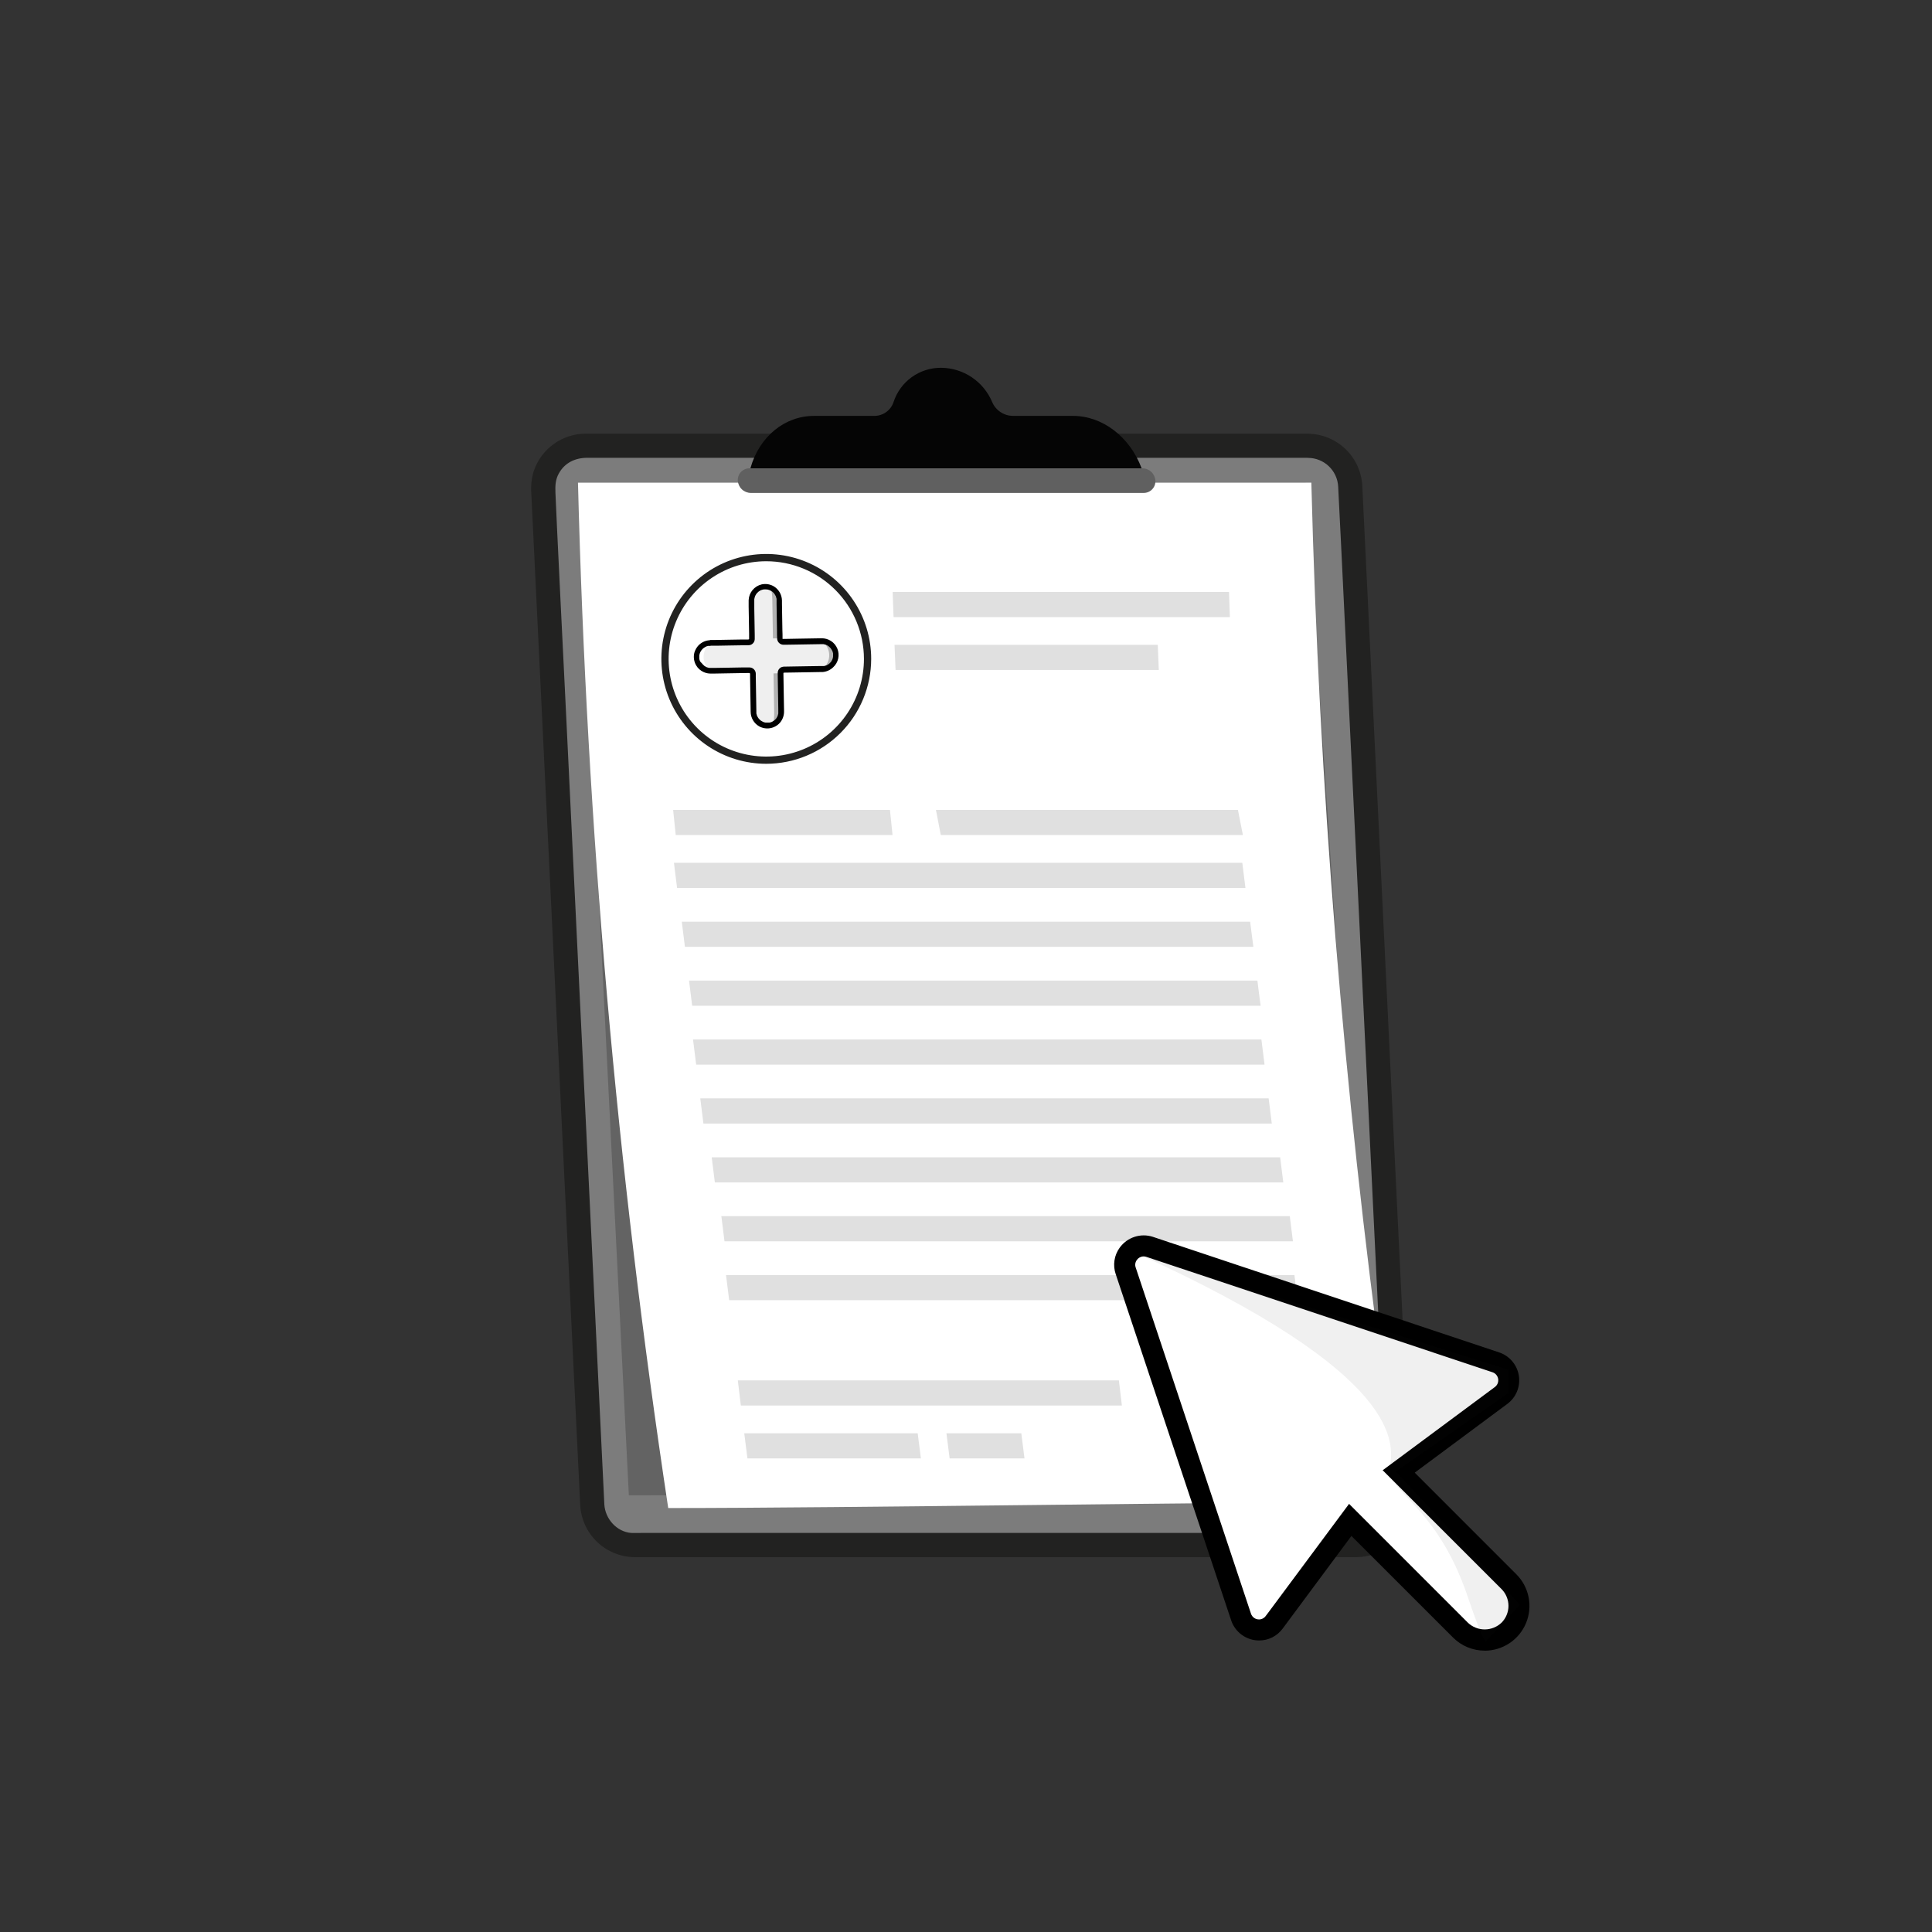 <svg width="200" height="200" viewBox="0 0 200 200" fill="none" xmlns="http://www.w3.org/2000/svg">
<rect x="0" y="0" width="200" height="200" fill="#333333" stroke="none"/>
<path d="M135.431 46.14H60.578C59.989 46.14 59.407 46.259 58.866 46.49C58.324 46.722 57.836 47.061 57.43 47.488C57.024 47.914 56.708 48.418 56.503 48.97C56.298 49.522 56.207 50.109 56.236 50.697L61.316 155.8C61.37 156.916 61.851 157.968 62.659 158.738C63.467 159.509 64.541 159.939 65.658 159.94H140.501C141.089 159.94 141.672 159.82 142.213 159.588C142.755 159.356 143.243 159.017 143.649 158.591C144.055 158.164 144.37 157.66 144.576 157.108C144.781 156.556 144.872 155.968 144.843 155.38L139.773 50.277C139.719 49.162 139.238 48.11 138.43 47.34C137.621 46.57 136.547 46.14 135.431 46.14Z" fill="#7C7C7C"/>
<path d="M135.43 44.89H64.68C63.345 44.89 62.007 44.89 60.68 44.89C59.48 44.884 58.309 45.257 57.334 45.956C56.358 46.655 55.629 47.644 55.25 48.782C55.023 49.526 54.938 50.305 55 51.08L55.192 55.04L55.557 62.62L56.057 72.98L56.652 85.29L57.302 98.71L57.965 112.407L58.6 125.545L59.167 137.295L59.627 146.807L59.94 153.25C59.982 154.1 60.012 154.947 60.065 155.795C60.136 157.237 60.754 158.598 61.793 159.601C62.832 160.604 64.213 161.174 65.657 161.195H140.445C142.977 161.165 145.287 159.51 145.927 157.015C146.222 155.865 146.067 154.632 146.01 153.46L145.725 147.527L145.282 138.407L144.727 126.935L144.1 113.935L143.44 100.267L142.787 86.755L142.182 74.25L141.665 63.555L141.277 55.523L141.057 50.987C141.045 50.758 141.037 50.528 141.025 50.3C140.952 48.858 140.334 47.497 139.295 46.494C138.256 45.491 136.874 44.921 135.43 44.9C133.82 44.87 133.82 47.37 135.43 47.4C136.226 47.408 136.99 47.719 137.565 48.27C138.141 48.82 138.485 49.569 138.527 50.365C138.545 50.693 138.557 51.017 138.575 51.345L138.825 56.318L139.225 64.593L139.75 75.415L140.355 87.915L141.005 101.36L141.66 114.895L142.275 127.645L142.82 138.917L143.25 147.805L143.527 153.57L143.597 155.012C143.665 155.622 143.589 156.239 143.377 156.815C142.815 158.092 141.642 158.687 140.307 158.69H66.402C66.052 158.69 65.692 158.705 65.342 158.69C63.842 158.57 62.642 157.235 62.56 155.72C62.505 154.697 62.46 153.677 62.412 152.655L62.082 145.852L61.615 136.177L61.045 124.355L60.412 111.297L59.75 97.692L59.11 84.442L58.527 72.377L58.027 62.218L57.672 54.858L57.5 51.035C57.465 50.285 57.5 49.625 57.857 49C58.482 47.883 59.56 47.39 60.822 47.39H135.43C137.04 47.39 137.042 44.89 135.43 44.89Z" fill="#222221"/>
<path opacity="0.2" d="M135.161 49.968H59.836L65.098 154.795L130.598 154.708L141.483 145.058L135.161 49.968Z" fill="black"/>
<path d="M135.75 49.965C136.546 81.358 139.074 112.683 143.322 143.797L145.072 155.482C126.297 155.482 87.947 156.112 69.174 156.112C63.857 120.959 60.736 85.507 59.832 49.965H135.75Z" fill="white"/>
<path d="M127.318 63.88H92.501C92.469 63.012 92.438 62.144 92.408 61.278H127.226C127.256 62.146 127.286 63.013 127.318 63.88Z" fill="#E0E0E0"/>
<path d="M119.959 69.353H92.709C92.672 68.484 92.637 67.617 92.602 66.75H119.852C119.887 67.618 119.922 68.486 119.959 69.353Z" fill="#E0E0E0"/>
<path d="M92.397 86.445H69.952C69.859 85.578 69.769 84.707 69.682 83.84H92.127C92.214 84.707 92.304 85.578 92.397 86.445Z" fill="#E0E0E0"/>
<path d="M128.664 86.445H97.389C97.222 85.578 97.055 84.71 96.889 83.84H128.151C128.319 84.707 128.49 85.575 128.664 86.445Z" fill="#E0E0E0"/>
<path d="M128.928 91.922H70.091C69.981 91.052 69.871 90.185 69.766 89.317H128.603C128.708 90.185 128.818 91.052 128.928 91.922Z" fill="#E0E0E0"/>
<path d="M129.751 98.017H70.903C70.791 97.151 70.683 96.282 70.578 95.412H129.416C129.521 96.282 129.631 97.15 129.751 98.017Z" fill="#E0E0E0"/>
<path d="M130.501 104.115H71.653C71.541 103.245 71.433 102.377 71.328 101.51H130.166C130.271 102.378 130.381 103.25 130.501 104.115Z" fill="#E0E0E0"/>
<path d="M130.905 110.21H72.067C71.957 109.343 71.847 108.475 71.742 107.605H130.58C130.693 108.475 130.801 109.343 130.905 110.21Z" fill="#E0E0E0"/>
<path d="M131.655 116.307H72.817C72.707 115.44 72.597 114.557 72.492 113.702H131.33C131.437 114.57 131.545 115.44 131.655 116.307Z" fill="#E0E0E0"/>
<path d="M132.846 122.403H74.001C73.891 121.535 73.781 120.668 73.676 119.8H132.521C132.628 120.668 132.736 121.536 132.846 122.403Z" fill="#E0E0E0"/>
<path d="M133.844 128.5H74.999C74.889 127.632 74.779 126.763 74.674 125.895H133.519C133.626 126.763 133.734 127.632 133.844 128.5Z" fill="#E0E0E0"/>
<path d="M134.321 134.598H75.483C75.373 133.728 75.263 132.86 75.158 131.993H134.001C134.101 132.86 134.211 133.728 134.321 134.598Z" fill="#E0E0E0"/>
<path d="M116.139 145.5H76.691C76.586 144.632 76.482 143.764 76.379 142.897H115.826C115.93 143.767 116.034 144.635 116.139 145.5Z" fill="#E0E0E0"/>
<path d="M95.332 150.977H77.375C77.262 150.11 77.152 149.24 77.045 148.372H95C95.11 149.25 95.22 150.11 95.332 150.977Z" fill="#E0E0E0"/>
<path d="M106.055 150.977H98.305C98.192 150.11 98.082 149.24 97.975 148.372H105.725C105.835 149.25 105.945 150.11 106.055 150.977Z" fill="#E0E0E0"/>
<path d="M118.171 48.455C116.949 45.205 114.119 43.053 111.071 43.053H104.866C104.406 43.05 103.957 42.913 103.573 42.659C103.19 42.404 102.889 42.043 102.709 41.62C102.271 40.578 101.538 39.686 100.6 39.056C99.662 38.425 98.559 38.083 97.429 38.072C96.337 38.063 95.27 38.402 94.384 39.04C93.498 39.678 92.839 40.582 92.501 41.62C92.361 42.043 92.089 42.41 91.726 42.667C91.362 42.925 90.926 43.06 90.481 43.053H84.269C81.221 43.053 78.599 45.208 77.689 48.455L77.326 49.75H118.661L118.171 48.455Z" fill="#050505"/>
<path d="M118.394 51.028H77.712C77.37 51.023 77.042 50.888 76.794 50.652C76.546 50.416 76.397 50.094 76.377 49.752C76.368 49.588 76.393 49.424 76.45 49.269C76.507 49.115 76.595 48.974 76.708 48.855C76.822 48.735 76.959 48.641 77.11 48.576C77.261 48.512 77.424 48.479 77.589 48.48H118.269C118.612 48.484 118.94 48.617 119.188 48.853C119.436 49.089 119.586 49.41 119.607 49.752C119.616 49.917 119.591 50.082 119.535 50.236C119.478 50.391 119.39 50.533 119.276 50.652C119.163 50.772 119.026 50.867 118.874 50.931C118.722 50.995 118.559 51.029 118.394 51.028Z" fill="#606060"/>
<path d="M79.328 78.69C85.118 78.69 89.811 73.997 89.811 68.207C89.811 62.418 85.118 57.725 79.328 57.725C73.539 57.725 68.846 62.418 68.846 68.207C68.846 73.997 73.539 78.69 79.328 78.69Z" fill="white"/>
<path d="M79.327 79.067C77.179 79.068 75.079 78.431 73.293 77.239C71.507 76.046 70.115 74.35 69.292 72.365C68.47 70.381 68.254 68.197 68.673 66.09C69.092 63.983 70.126 62.048 71.645 60.529C73.164 59.01 75.099 57.975 77.205 57.556C79.312 57.137 81.496 57.352 83.48 58.174C85.465 58.996 87.161 60.388 88.354 62.174C89.548 63.96 90.185 66.059 90.185 68.207C90.182 71.087 89.038 73.847 87.002 75.883C84.966 77.919 82.206 79.064 79.327 79.067ZM79.327 58.1C77.328 58.099 75.373 58.692 73.71 59.803C72.047 60.913 70.75 62.492 69.985 64.34C69.219 66.187 69.019 68.22 69.409 70.182C69.799 72.143 70.762 73.945 72.176 75.359C73.59 76.773 75.392 77.736 77.353 78.126C79.315 78.516 81.347 78.316 83.195 77.55C85.042 76.784 86.621 75.488 87.732 73.825C88.843 72.162 89.435 70.207 89.435 68.207C89.432 65.528 88.366 62.958 86.472 61.063C84.577 59.168 82.007 58.102 79.327 58.1Z" fill="#222221"/>
<path d="M73.552 69.802L77.537 69.737L77.605 73.722C77.628 74.189 77.832 74.629 78.173 74.949C78.515 75.268 78.967 75.442 79.435 75.435C79.902 75.427 80.349 75.238 80.679 74.907C81.01 74.576 81.199 74.13 81.207 73.662L81.015 62.087C80.991 61.62 80.787 61.181 80.446 60.861C80.104 60.542 79.652 60.367 79.184 60.375C78.717 60.383 78.271 60.572 77.94 60.903C77.609 61.233 77.42 61.68 77.412 62.148L77.477 66.132L73.5 66.2C73.033 66.223 72.593 66.427 72.273 66.769C71.954 67.11 71.78 67.563 71.787 68.03C71.795 68.498 71.984 68.944 72.315 69.275C72.646 69.606 73.092 69.795 73.56 69.802H73.552Z" fill="white"/>
<path d="M85.067 66L81.082 66.065L81.015 62.08C80.991 61.613 80.787 61.173 80.446 60.854C80.104 60.534 79.652 60.36 79.184 60.368C78.717 60.375 78.271 60.565 77.94 60.895C77.609 61.226 77.42 61.672 77.412 62.14L77.605 73.715C77.628 74.182 77.832 74.622 78.173 74.941C78.515 75.261 78.967 75.435 79.435 75.427C79.902 75.419 80.349 75.23 80.679 74.899C81.01 74.569 81.199 74.122 81.207 73.655L81.142 69.67L85.127 69.602C85.594 69.579 86.034 69.375 86.353 69.034C86.673 68.692 86.847 68.24 86.839 67.772C86.832 67.305 86.642 66.858 86.312 66.528C85.981 66.197 85.535 66.008 85.067 66Z" fill="#B2B2B2"/>
<path d="M84.001 66.025L80.014 66.09L79.949 62.105C79.931 61.125 79.816 60.325 78.839 60.355C78.364 60.363 77.913 60.557 77.581 60.896C77.249 61.235 77.064 61.691 77.066 62.165L77.131 66.152L74.609 66.192C74.131 66.2 73.675 66.398 73.343 66.742C73.01 67.085 72.828 67.547 72.836 68.025C72.844 68.503 73.042 68.958 73.385 69.291C73.729 69.623 74.191 69.805 74.669 69.797L77.191 69.755L77.256 73.742C77.271 74.216 77.471 74.666 77.814 74.993C78.157 75.32 78.615 75.5 79.089 75.492C80.069 75.475 80.156 74.672 80.141 73.692L80.074 69.707L84.061 69.642C84.541 69.634 84.998 69.436 85.331 69.091C85.665 68.747 85.848 68.283 85.84 67.804C85.832 67.324 85.634 66.867 85.289 66.533C84.944 66.2 84.481 66.017 84.001 66.025Z" fill="#EFEFEF"/>
<path d="M79.444 75.835C78.873 75.847 78.321 75.631 77.909 75.236C77.496 74.841 77.257 74.299 77.244 73.728L77.184 70.103L73.559 70.163C72.986 70.172 72.432 69.953 72.02 69.554C71.608 69.155 71.371 68.609 71.362 68.035C71.352 67.462 71.571 66.908 71.97 66.496C72.369 66.084 72.916 65.847 73.489 65.838L77.114 65.778L77.054 62.153C77.045 61.579 77.264 61.025 77.663 60.613C78.062 60.201 78.608 59.964 79.182 59.955C79.755 59.946 80.309 60.165 80.721 60.564C81.133 60.963 81.37 61.509 81.379 62.083L81.439 65.708L85.064 65.648C85.638 65.638 86.191 65.857 86.603 66.256C87.016 66.655 87.252 67.202 87.262 67.775C87.271 68.349 87.052 68.902 86.653 69.314C86.254 69.727 85.708 69.963 85.134 69.973L81.509 70.033L81.569 73.658C81.575 74.228 81.355 74.777 80.957 75.185C80.558 75.594 80.014 75.827 79.444 75.835ZM73.502 66.56C73.129 66.581 72.779 66.744 72.525 67.017C72.271 67.29 72.132 67.651 72.138 68.024C72.144 68.397 72.295 68.753 72.558 69.018C72.821 69.282 73.176 69.434 73.549 69.443L77.537 69.378C77.63 69.377 77.72 69.413 77.787 69.478C77.821 69.51 77.848 69.548 77.867 69.591C77.886 69.634 77.896 69.681 77.897 69.728L77.964 73.715C77.985 74.088 78.148 74.438 78.421 74.692C78.694 74.946 79.055 75.085 79.428 75.079C79.801 75.072 80.157 74.922 80.422 74.659C80.686 74.396 80.839 74.041 80.847 73.668L80.782 69.68C80.781 69.587 80.817 69.497 80.882 69.43C80.914 69.396 80.952 69.369 80.995 69.35C81.038 69.331 81.085 69.321 81.132 69.32L85.119 69.253C85.492 69.232 85.842 69.068 86.096 68.795C86.35 68.521 86.488 68.16 86.482 67.787C86.475 67.414 86.325 67.058 86.061 66.794C85.798 66.53 85.442 66.378 85.069 66.37L81.084 66.435C81.038 66.436 80.992 66.427 80.949 66.41C80.906 66.393 80.867 66.368 80.834 66.335C80.8 66.303 80.773 66.264 80.754 66.221C80.735 66.178 80.725 66.132 80.724 66.085L80.657 62.098C80.636 61.725 80.472 61.375 80.199 61.121C79.925 60.867 79.564 60.728 79.191 60.735C78.818 60.741 78.462 60.892 78.198 61.156C77.934 61.419 77.782 61.775 77.774 62.148L77.839 66.133C77.84 66.226 77.804 66.316 77.739 66.383C77.707 66.417 77.668 66.444 77.625 66.463C77.582 66.482 77.536 66.492 77.489 66.493L73.502 66.56Z" fill="white"/>
<path d="M79.439 75.693C79.106 75.698 78.777 75.622 78.481 75.47C78.184 75.318 77.93 75.096 77.739 74.823C77.55 74.546 77.431 74.226 77.394 73.893C77.394 73.79 77.394 73.688 77.382 73.583L77.339 70.968L77.324 70.1C77.323 70.063 77.307 70.027 77.28 70.001C77.253 69.975 77.217 69.96 77.179 69.96L75.012 69.998L73.779 70.018H73.557C73.145 70.021 72.742 69.897 72.402 69.665C72.062 69.432 71.801 69.102 71.655 68.717C71.508 68.332 71.483 67.911 71.582 67.512C71.681 67.112 71.9 66.752 72.209 66.48C72.585 66.156 73.065 65.978 73.562 65.98L74.597 65.963L77.062 65.923H77.114C77.152 65.921 77.188 65.905 77.213 65.878C77.24 65.851 77.254 65.815 77.254 65.778L77.217 63.613L77.197 62.377C77.197 62.303 77.197 62.23 77.197 62.155C77.194 61.743 77.317 61.34 77.55 60.999C77.782 60.659 78.114 60.398 78.499 60.252C78.885 60.106 79.306 60.081 79.706 60.181C80.106 60.28 80.465 60.5 80.737 60.81C81.061 61.185 81.238 61.664 81.237 62.16L81.254 63.195L81.294 65.66V65.713C81.296 65.75 81.311 65.786 81.338 65.812C81.365 65.838 81.402 65.853 81.439 65.853L83.604 65.815L84.839 65.795H85.062C85.549 65.791 86.021 65.963 86.391 66.279C86.761 66.596 87.004 67.036 87.074 67.518C87.122 67.852 87.087 68.193 86.97 68.51C86.854 68.827 86.662 69.111 86.409 69.335C86.033 69.659 85.553 69.836 85.057 69.835L84.022 69.853L81.557 69.893H81.499C81.462 69.894 81.426 69.91 81.4 69.937C81.374 69.964 81.359 70 81.359 70.038L81.397 72.205L81.417 73.438C81.417 73.513 81.417 73.585 81.417 73.66C81.422 73.968 81.356 74.273 81.222 74.55C81.058 74.887 80.804 75.173 80.488 75.375C80.172 75.577 79.807 75.688 79.432 75.695C79.394 75.695 79.358 75.71 79.331 75.737C79.304 75.764 79.289 75.8 79.289 75.838C79.289 75.875 79.304 75.912 79.331 75.938C79.358 75.965 79.394 75.98 79.432 75.98C79.798 75.975 80.158 75.883 80.483 75.713C80.807 75.543 81.087 75.299 81.299 75C81.585 74.577 81.728 74.073 81.709 73.563L81.664 70.93L81.649 70.038L81.509 70.183L83.759 70.145L84.969 70.125H85.219C85.824 70.09 86.391 69.818 86.796 69.368C87.202 68.918 87.415 68.327 87.388 67.722C87.361 67.116 87.097 66.546 86.653 66.134C86.208 65.722 85.62 65.502 85.014 65.52L84.032 65.535L81.479 65.578H81.429L81.574 65.718L81.537 63.468L81.517 62.258C81.517 62.17 81.517 62.085 81.517 62.008C81.481 61.403 81.21 60.836 80.76 60.43C80.31 60.025 79.718 59.812 79.113 59.839C78.508 59.866 77.938 60.13 77.526 60.574C77.114 61.019 76.893 61.607 76.912 62.213L76.927 63.195L76.969 65.748V65.798L77.109 65.653L74.859 65.69L73.649 65.71H73.399C72.795 65.745 72.228 66.017 71.822 66.467C71.416 66.917 71.204 67.509 71.231 68.114C71.258 68.719 71.522 69.289 71.966 69.701C72.41 70.113 72.999 70.334 73.604 70.315L74.584 70.3L77.139 70.258H77.189L77.044 70.118L77.082 72.368L77.102 73.578C77.102 73.665 77.102 73.753 77.102 73.828C77.137 74.42 77.4 74.976 77.836 75.379C78.273 75.781 78.848 75.998 79.442 75.985C79.481 75.985 79.517 75.969 79.545 75.941C79.572 75.914 79.587 75.876 79.587 75.838C79.587 75.799 79.571 75.762 79.543 75.735C79.515 75.707 79.478 75.692 79.439 75.693Z" fill="white"/>
<path d="M73.499 66.418C73.138 66.427 72.79 66.561 72.515 66.797C72.24 67.032 72.054 67.355 71.987 67.71C71.921 68.067 71.98 68.434 72.152 68.753C72.324 69.071 72.6 69.321 72.934 69.46C73.142 69.546 73.365 69.589 73.59 69.585H73.909L75.202 69.562L76.672 69.537L77.517 69.525C77.549 69.522 77.582 69.525 77.612 69.535C77.642 69.545 77.671 69.561 77.695 69.583C77.718 69.605 77.737 69.632 77.749 69.661C77.762 69.691 77.768 69.723 77.767 69.755C77.767 69.847 77.767 69.94 77.767 70.032L77.787 71.282L77.812 72.782L77.827 73.698C77.821 74.118 77.983 74.523 78.276 74.825C78.57 75.126 78.97 75.298 79.391 75.304C79.811 75.309 80.216 75.148 80.518 74.855C80.819 74.561 80.991 74.16 80.997 73.74C80.997 73.668 80.997 73.597 80.997 73.528L80.977 72.403L80.952 70.903L80.934 69.835C80.917 69.742 80.936 69.645 80.987 69.565C81.062 69.478 81.167 69.49 81.267 69.487L82.335 69.47L83.835 69.445L84.965 69.425H85.174C85.594 69.407 85.99 69.223 86.275 68.913C86.559 68.604 86.709 68.194 86.691 67.774C86.673 67.354 86.489 66.958 86.179 66.674C85.87 66.389 85.46 66.24 85.04 66.257L84.127 66.272L82.644 66.297L81.394 66.32H81.115C81.082 66.324 81.049 66.321 81.019 66.311C80.987 66.301 80.959 66.284 80.935 66.262C80.911 66.24 80.893 66.213 80.88 66.183C80.868 66.153 80.863 66.12 80.865 66.088C80.865 65.81 80.865 65.53 80.85 65.252L80.825 63.778L80.805 62.487C80.822 62.163 80.775 61.838 80.665 61.532C80.519 61.202 80.263 60.93 79.942 60.764C79.621 60.598 79.252 60.547 78.897 60.62C78.543 60.692 78.224 60.883 77.993 61.162C77.762 61.441 77.634 61.791 77.629 62.153C77.629 62.375 77.629 62.597 77.629 62.82L77.654 64.245L77.677 65.623V66.045C77.677 66.15 77.689 66.257 77.6 66.332C77.519 66.379 77.424 66.397 77.332 66.382H76.897L75.507 66.405L74.092 66.43H73.477L73.622 66.57C73.622 66.532 73.607 66.496 73.58 66.469C73.553 66.442 73.517 66.427 73.48 66.427C73.442 66.427 73.406 66.442 73.379 66.469C73.352 66.496 73.337 66.532 73.337 66.57C73.338 66.608 73.354 66.643 73.381 66.669C73.408 66.695 73.445 66.71 73.482 66.71H74.124L75.532 66.685L76.907 66.662H77.337C77.441 66.67 77.546 66.657 77.644 66.625C77.74 66.588 77.821 66.522 77.878 66.437C77.934 66.353 77.964 66.252 77.962 66.15V66.095V65.75L77.939 64.45L77.915 63C77.915 62.727 77.915 62.455 77.915 62.182C77.907 61.879 78.005 61.583 78.193 61.344C78.381 61.106 78.647 60.941 78.943 60.877C79.24 60.814 79.55 60.857 79.819 60.998C80.087 61.139 80.298 61.37 80.415 61.65C80.507 61.926 80.544 62.217 80.525 62.508L80.544 63.805L80.57 65.257C80.57 65.532 80.57 65.81 80.585 66.085C80.582 66.152 80.594 66.219 80.618 66.281C80.642 66.344 80.679 66.4 80.725 66.448C80.772 66.496 80.828 66.534 80.889 66.561C80.951 66.587 81.017 66.6 81.085 66.6C81.152 66.6 81.217 66.6 81.282 66.6L82.427 66.582L83.912 66.558L84.957 66.54C85.058 66.531 85.16 66.531 85.262 66.54C85.504 66.576 85.731 66.679 85.916 66.838C86.102 66.997 86.239 67.205 86.312 67.439C86.385 67.672 86.391 67.921 86.328 68.157C86.266 68.394 86.138 68.608 85.96 68.775C85.73 68.991 85.43 69.115 85.115 69.125H84.924L83.787 69.142L82.299 69.168L81.249 69.185C81.129 69.177 81.01 69.199 80.9 69.248C80.811 69.299 80.739 69.374 80.692 69.465C80.644 69.556 80.625 69.658 80.635 69.76L80.65 70.703L80.674 72.177L80.695 73.397C80.695 73.487 80.695 73.578 80.695 73.668C80.697 73.89 80.642 74.109 80.536 74.305C80.43 74.5 80.275 74.665 80.086 74.784C79.898 74.902 79.682 74.97 79.46 74.981C79.238 74.993 79.016 74.947 78.817 74.847C78.6 74.737 78.417 74.569 78.29 74.361C78.162 74.153 78.095 73.914 78.094 73.67L78.079 72.735L78.055 71.263L78.034 70.035C78.034 69.942 78.034 69.85 78.034 69.757C78.034 69.691 78.021 69.625 77.995 69.563C77.969 69.502 77.931 69.446 77.884 69.4C77.836 69.353 77.779 69.316 77.717 69.292C77.655 69.267 77.589 69.256 77.522 69.257C77.29 69.257 77.059 69.257 76.827 69.257L75.409 69.282L74.049 69.305C73.8 69.325 73.549 69.321 73.299 69.293C72.985 69.234 72.703 69.062 72.507 68.809C72.311 68.556 72.216 68.239 72.239 67.92C72.262 67.6 72.402 67.301 72.632 67.079C72.863 66.856 73.167 66.727 73.487 66.715C73.526 66.717 73.565 66.703 73.594 66.676C73.623 66.649 73.64 66.612 73.642 66.573C73.644 66.533 73.629 66.495 73.603 66.466C73.576 66.436 73.539 66.419 73.499 66.418Z" fill="white"/>
<path d="M73.5 66.275C73.109 66.291 72.734 66.437 72.436 66.691C72.138 66.945 71.933 67.291 71.855 67.675C71.781 68.079 71.85 68.497 72.05 68.855C72.235 69.182 72.522 69.439 72.868 69.585C73.097 69.684 73.344 69.732 73.593 69.728H73.915L75.208 69.705L76.678 69.68L77.523 69.668H77.543C77.59 69.668 77.543 69.668 77.543 69.668C77.543 69.668 77.605 69.668 77.608 69.685C77.61 69.703 77.56 69.655 77.588 69.685C77.615 69.715 77.633 69.718 77.603 69.685C77.573 69.653 77.603 69.685 77.615 69.698C77.628 69.71 77.6 69.683 77.615 69.683C77.63 69.683 77.63 69.708 77.633 69.71C77.635 69.713 77.62 69.69 77.633 69.693C77.645 69.695 77.65 69.785 77.648 69.738C77.645 69.69 77.648 69.738 77.648 69.738V69.75C77.648 69.843 77.648 69.935 77.648 70.028L77.668 71.278L77.693 72.778L77.708 73.692C77.711 73.998 77.795 74.297 77.949 74.56C78.104 74.823 78.325 75.041 78.59 75.192C78.937 75.382 79.337 75.448 79.726 75.382C80.115 75.315 80.469 75.119 80.733 74.825C80.997 74.52 81.149 74.133 81.163 73.73C81.163 73.66 81.163 73.588 81.163 73.518L81.143 72.393L81.118 70.893L81.1 69.825V69.703C81.1 69.65 81.1 69.725 81.1 69.703C81.1 69.68 81.1 69.675 81.1 69.663C81.1 69.65 81.1 69.683 81.1 69.68L81.118 69.653C81.13 69.623 81.088 69.678 81.118 69.653C81.148 69.628 81.138 69.628 81.14 69.63C81.143 69.633 81.11 69.663 81.14 69.63C81.17 69.598 81.18 69.603 81.14 69.63C81.1 69.658 81.14 69.63 81.14 69.63H81.17C81.203 69.63 81.15 69.63 81.148 69.63C81.145 69.63 81.165 69.63 81.17 69.63H81.25L82.318 69.613L83.818 69.588L84.95 69.568H85.16C85.57 69.535 85.955 69.361 86.25 69.075C86.51 68.837 86.691 68.524 86.769 68.18C86.846 67.836 86.816 67.477 86.683 67.15C86.55 66.823 86.32 66.545 86.024 66.353C85.728 66.161 85.38 66.064 85.028 66.075L84.115 66.09L82.633 66.115L81.383 66.138H81.085H81.108H81.075H81.043C81.043 66.125 81.09 66.17 81.043 66.138C80.995 66.105 81.008 66.11 81.043 66.138C81.078 66.165 81.043 66.138 81.03 66.138C81.018 66.138 81.03 66.153 81.03 66.153C81.022 66.141 81.014 66.128 81.008 66.115C81.008 66.115 81.023 66.168 81.008 66.135C80.993 66.103 81.008 66.113 81.008 66.103C81.008 66.093 81.008 66.145 81.008 66.103V66.085C81.008 65.808 81.008 65.528 80.993 65.25L80.968 63.775L80.948 62.485V62.158C80.941 61.849 80.854 61.548 80.693 61.285C80.533 61.022 80.306 60.805 80.035 60.658C79.671 60.468 79.252 60.41 78.85 60.495C78.478 60.582 78.145 60.789 77.901 61.083C77.657 61.377 77.517 61.743 77.5 62.125C77.5 62.348 77.5 62.57 77.5 62.793L77.525 64.218L77.548 65.595V66.018V66.133C77.548 66.133 77.548 66.185 77.548 66.133C77.548 66.08 77.548 66.155 77.548 66.17C77.548 66.185 77.548 66.15 77.548 66.15C77.548 66.15 77.523 66.188 77.525 66.188C77.528 66.188 77.563 66.15 77.525 66.173C77.488 66.195 77.485 66.21 77.513 66.188C77.54 66.165 77.46 66.223 77.513 66.188C77.565 66.153 77.465 66.21 77.465 66.2C77.465 66.19 77.523 66.2 77.465 66.2H77.338H76.9L75.51 66.223L74.095 66.248H73.48L73.77 66.528C73.762 66.461 73.731 66.398 73.681 66.352C73.632 66.306 73.568 66.279 73.5 66.275C73.425 66.278 73.355 66.31 73.302 66.364C73.25 66.418 73.221 66.49 73.22 66.565C73.223 66.64 73.255 66.712 73.309 66.764C73.363 66.816 73.435 66.845 73.51 66.845H74.153L75.56 66.82L76.935 66.798H77.365C77.482 66.805 77.599 66.791 77.71 66.755C77.834 66.707 77.941 66.623 78.016 66.513C78.091 66.403 78.131 66.273 78.13 66.14V66.085V65.74L78.108 64.443L78.083 62.99C78.083 62.718 78.083 62.445 78.083 62.173V62.093C78.083 62.073 78.083 62.053 78.083 62.033C78.083 62.013 78.083 62.013 78.083 62.003C78.083 61.993 78.083 62.06 78.083 62.02C78.097 61.935 78.118 61.852 78.145 61.77C78.153 61.752 78.16 61.734 78.165 61.715C78.165 61.715 78.14 61.768 78.165 61.738C78.166 61.729 78.166 61.721 78.165 61.713C78.185 61.673 78.205 61.633 78.228 61.593C78.248 61.557 78.269 61.522 78.293 61.488C78.293 61.488 78.338 61.435 78.308 61.463L78.34 61.425C78.396 61.365 78.454 61.307 78.515 61.253C78.538 61.23 78.493 61.27 78.495 61.268C78.502 61.261 78.509 61.256 78.518 61.253L78.57 61.213L78.675 61.148C78.709 61.123 78.747 61.104 78.788 61.093H78.763H78.79L78.863 61.065L78.975 61.033L79.043 61.018C79.052 61.02 79.061 61.02 79.07 61.018C79.058 61.018 79.015 61.018 79.055 61.018C79.145 61.01 79.236 61.01 79.325 61.018H79.385C79.418 61.018 79.36 61.018 79.36 61.018C79.369 61.02 79.379 61.02 79.388 61.018L79.523 61.045L79.643 61.083H79.67C79.7 61.083 79.645 61.083 79.648 61.083C79.669 61.089 79.689 61.098 79.708 61.11C79.785 61.147 79.86 61.189 79.93 61.238C79.973 61.268 79.89 61.208 79.93 61.238L79.975 61.275C80.007 61.303 80.04 61.333 80.073 61.365L80.118 61.413C80.118 61.413 80.165 61.465 80.138 61.435C80.11 61.405 80.138 61.45 80.155 61.46L80.198 61.523C80.218 61.555 80.238 61.588 80.255 61.62C80.273 61.653 80.278 61.66 80.288 61.68C80.291 61.689 80.295 61.697 80.3 61.705C80.318 61.74 80.28 61.655 80.3 61.69C80.333 61.771 80.359 61.855 80.378 61.94C80.381 61.96 80.385 61.98 80.39 62C80.39 62 80.39 61.94 80.39 61.973C80.39 62.005 80.39 61.993 80.39 62.003C80.393 62.043 80.393 62.083 80.39 62.123C80.389 62.139 80.389 62.156 80.39 62.173V62.51L80.41 63.808L80.435 65.26C80.435 65.535 80.435 65.813 80.45 66.088C80.45 66.261 80.519 66.428 80.642 66.551C80.765 66.674 80.932 66.743 81.105 66.743C81.173 66.743 81.238 66.743 81.303 66.743L82.448 66.725L83.933 66.7L84.978 66.683H85.163H85.233C85.233 66.683 85.27 66.683 85.233 66.683C85.195 66.683 85.233 66.683 85.245 66.683C85.33 66.696 85.414 66.717 85.495 66.745H85.523H85.498C85.517 66.75 85.535 66.758 85.55 66.77C85.59 66.788 85.63 66.808 85.67 66.83L85.773 66.898C85.773 66.898 85.793 66.898 85.795 66.915C85.798 66.933 85.75 66.878 85.775 66.9L85.825 66.943C85.858 66.967 85.888 66.995 85.915 67.025L85.955 67.068C85.955 67.068 86.015 67.135 85.988 67.103C85.96 67.07 85.988 67.118 86.005 67.128L86.043 67.183C86.065 67.215 86.088 67.253 86.108 67.288L86.138 67.348C86.138 67.348 86.138 67.365 86.15 67.373C86.163 67.38 86.15 67.35 86.15 67.35C86.162 67.393 86.177 67.435 86.195 67.475C86.208 67.513 86.218 67.55 86.228 67.59C86.238 67.63 86.228 67.635 86.24 67.658C86.253 67.68 86.24 67.63 86.24 67.63C86.239 67.643 86.239 67.657 86.24 67.67C86.247 67.753 86.247 67.837 86.24 67.92C86.24 67.92 86.228 68.003 86.24 67.96C86.253 67.918 86.24 67.98 86.24 67.99C86.233 68.036 86.223 68.081 86.21 68.125L86.173 68.245C86.153 68.295 86.193 68.198 86.173 68.245C86.165 68.266 86.156 68.286 86.145 68.305C86.127 68.343 86.107 68.38 86.085 68.415C86.07 68.443 86.043 68.508 86.013 68.525C85.983 68.543 86.05 68.48 86.028 68.505L86.01 68.525L85.973 68.57C85.945 68.603 85.913 68.635 85.883 68.665L85.84 68.703C85.84 68.703 85.815 68.728 85.81 68.728L85.83 68.713L85.73 68.783L85.623 68.845L85.563 68.875C85.563 68.875 85.525 68.89 85.563 68.875C85.6 68.86 85.563 68.875 85.563 68.875C85.482 68.907 85.398 68.931 85.313 68.948H85.283C85.233 68.948 85.283 68.948 85.3 68.948H85.24H85.14H84.95L83.813 68.965L82.313 68.99L81.263 69.008C81.117 69 80.972 69.029 80.84 69.09C80.738 69.147 80.653 69.231 80.594 69.333C80.536 69.435 80.506 69.55 80.508 69.668V69.75L80.523 70.693L80.548 72.165L80.568 73.388C80.568 73.478 80.568 73.568 80.568 73.658V73.673C80.568 73.705 80.568 73.735 80.568 73.765C80.57 73.788 80.57 73.812 80.568 73.835C80.568 73.835 80.568 73.775 80.568 73.808V73.848C80.554 73.933 80.533 74.017 80.503 74.098C80.48 74.165 80.52 74.065 80.503 74.11C80.494 74.127 80.485 74.144 80.478 74.162C80.458 74.203 80.438 74.243 80.415 74.28L80.353 74.375C80.325 74.415 80.385 74.335 80.353 74.375L80.31 74.425C80.283 74.458 80.253 74.485 80.223 74.515L80.183 74.552L80.16 74.57C80.113 74.612 80.195 74.545 80.16 74.57C80.095 74.62 80.025 74.664 79.953 74.703L79.903 74.73C79.838 74.76 79.938 74.715 79.903 74.73L79.775 74.775L79.663 74.802C79.643 74.801 79.623 74.801 79.603 74.802C79.653 74.782 79.645 74.802 79.62 74.802H79.58C79.493 74.809 79.405 74.809 79.318 74.802H79.29C79.25 74.802 79.345 74.802 79.305 74.802H79.248C79.203 74.795 79.159 74.785 79.115 74.772C79.078 74.772 79.043 74.748 79.005 74.735C78.968 74.722 79.055 74.757 79.02 74.735L78.993 74.723L78.933 74.695L78.825 74.635L78.778 74.603L78.753 74.588L78.738 74.575C78.72 74.575 78.738 74.575 78.758 74.593C78.735 74.593 78.69 74.535 78.673 74.517C78.639 74.489 78.608 74.458 78.578 74.425L78.54 74.382C78.508 74.345 78.575 74.43 78.54 74.382C78.505 74.335 78.493 74.317 78.47 74.282C78.448 74.248 78.428 74.21 78.408 74.175C78.401 74.157 78.392 74.139 78.383 74.123C78.365 74.088 78.403 74.172 78.383 74.138L78.368 74.103C78.338 74.021 78.315 73.938 78.298 73.853C78.285 73.785 78.298 73.892 78.298 73.853C78.297 73.833 78.297 73.813 78.298 73.793C78.298 73.765 78.298 73.738 78.298 73.713C78.297 73.694 78.297 73.676 78.298 73.658L78.283 72.72L78.258 71.248L78.238 70.02C78.238 69.928 78.238 69.835 78.238 69.743C78.237 69.569 78.167 69.404 78.043 69.282C77.92 69.16 77.754 69.092 77.58 69.093C77.348 69.093 77.118 69.093 76.885 69.093L75.468 69.118L74.108 69.14H73.703H73.485C73.473 69.14 73.413 69.125 73.455 69.14H73.405C73.32 69.124 73.237 69.102 73.155 69.073H73.18C73.168 69.069 73.157 69.064 73.145 69.058L73.093 69.033L72.975 68.968C72.95 68.95 72.9 68.93 72.883 68.903C72.865 68.875 72.935 68.945 72.895 68.903L72.873 68.885L72.823 68.843L72.735 68.755L72.698 68.713C72.698 68.713 72.68 68.695 72.68 68.69C72.68 68.685 72.715 68.738 72.68 68.69C72.615 68.632 72.555 68.569 72.5 68.5C72.493 68.482 72.485 68.465 72.475 68.448C72.46 68.42 72.475 68.47 72.475 68.47C72.473 68.458 72.467 68.446 72.46 68.435C72.445 68.395 72.433 68.358 72.42 68.315C72.408 68.275 72.398 68.234 72.39 68.193C72.39 68.193 72.39 68.173 72.39 68.163C72.39 68.153 72.39 68.193 72.39 68.19C72.387 68.164 72.387 68.137 72.39 68.11C72.383 68.027 72.383 67.943 72.39 67.86C72.39 67.803 72.39 67.91 72.39 67.86C72.39 67.81 72.39 67.815 72.403 67.793L72.433 67.67C72.448 67.634 72.461 67.598 72.47 67.56C72.47 67.56 72.448 67.613 72.47 67.585C72.471 67.576 72.471 67.567 72.47 67.558C72.479 67.538 72.489 67.519 72.5 67.5L72.56 67.393C72.576 67.357 72.598 67.325 72.625 67.298C72.625 67.298 72.588 67.343 72.61 67.32L72.633 67.29L72.67 67.248C72.698 67.215 72.725 67.188 72.755 67.158L72.798 67.12L72.82 67.103C72.843 67.08 72.798 67.118 72.8 67.118C72.803 67.118 72.87 67.065 72.9 67.045L73.005 66.983L73.058 66.955L73.083 66.943C73.11 66.928 73.06 66.943 73.06 66.943C73.101 66.931 73.14 66.917 73.178 66.9L73.3 66.865H73.358C73.41 66.853 73.305 66.865 73.358 66.865C73.405 66.863 73.451 66.863 73.498 66.865C73.573 66.863 73.644 66.831 73.697 66.777C73.749 66.723 73.778 66.65 73.778 66.575C73.78 66.537 73.774 66.499 73.761 66.464C73.748 66.428 73.728 66.395 73.702 66.367C73.676 66.339 73.645 66.317 73.61 66.301C73.576 66.285 73.538 66.276 73.5 66.275Z" fill="black"/>
<path d="M116.697 130.065L129.832 168.677L139.895 157.312L153.335 169.91L157.56 166.837L156.945 163.842L145.117 152.55L156.485 143.565L155.562 141.26L117.517 128.97L116.697 130.065Z" fill="white"/>
<path d="M153.695 170.873C153.087 170.875 152.484 170.756 151.922 170.523C151.36 170.291 150.849 169.949 150.42 169.518L139.898 159L132.783 168.588C132.503 168.971 132.136 169.283 131.712 169.497C131.289 169.712 130.82 169.822 130.345 169.82C129.705 169.821 129.081 169.621 128.561 169.247C128.041 168.873 127.652 168.345 127.45 167.738L115.5 131.903C115.342 131.445 115.297 130.955 115.37 130.477C115.442 129.998 115.629 129.543 115.915 129.153C116.296 128.628 116.834 128.237 117.451 128.037C118.068 127.836 118.733 127.837 119.35 128.038L155.188 140C155.716 140.176 156.186 140.493 156.546 140.917C156.906 141.342 157.143 141.857 157.231 142.406C157.319 142.956 157.254 143.519 157.044 144.035C156.834 144.55 156.487 144.998 156.04 145.33L146.453 152.448L156.973 162.97C157.62 163.618 158.061 164.444 158.24 165.342C158.418 166.241 158.327 167.172 157.976 168.019C157.625 168.865 157.031 169.589 156.269 170.097C155.507 170.606 154.611 170.878 153.695 170.878V170.873ZM139.655 155.68L151.955 167.98C152.424 168.428 153.048 168.677 153.696 168.677C154.345 168.677 154.968 168.428 155.438 167.98C155.897 167.518 156.156 166.892 156.156 166.24C156.156 165.588 155.897 164.962 155.438 164.5L143.135 152.2L154.75 143.583C154.878 143.487 154.977 143.358 155.037 143.21C155.096 143.062 155.114 142.901 155.089 142.743C155.063 142.585 154.994 142.438 154.891 142.317C154.787 142.195 154.652 142.105 154.5 142.055L118.67 130.11C118.493 130.05 118.3 130.049 118.122 130.108C117.944 130.166 117.79 130.281 117.683 130.435C117.601 130.546 117.547 130.675 117.527 130.811C117.507 130.947 117.521 131.086 117.568 131.215L129.5 167.045C129.558 167.22 129.67 167.373 129.82 167.48C129.97 167.588 130.151 167.644 130.335 167.643C130.47 167.643 130.603 167.611 130.724 167.55C130.844 167.489 130.948 167.4 131.028 167.29L139.655 155.68Z" fill="black"/>
<path opacity="0.07" d="M117.518 129.673L156.158 141.8V144.2L144.5 152.333L157.33 166.12L153.83 169.91C153.83 169.91 153.66 170.393 151.915 165.225C148.725 155.78 143.49 154.375 143.873 151.95C144.255 149.525 145.568 142.375 117.518 129.673Z" fill="#222221"/>
</svg>
